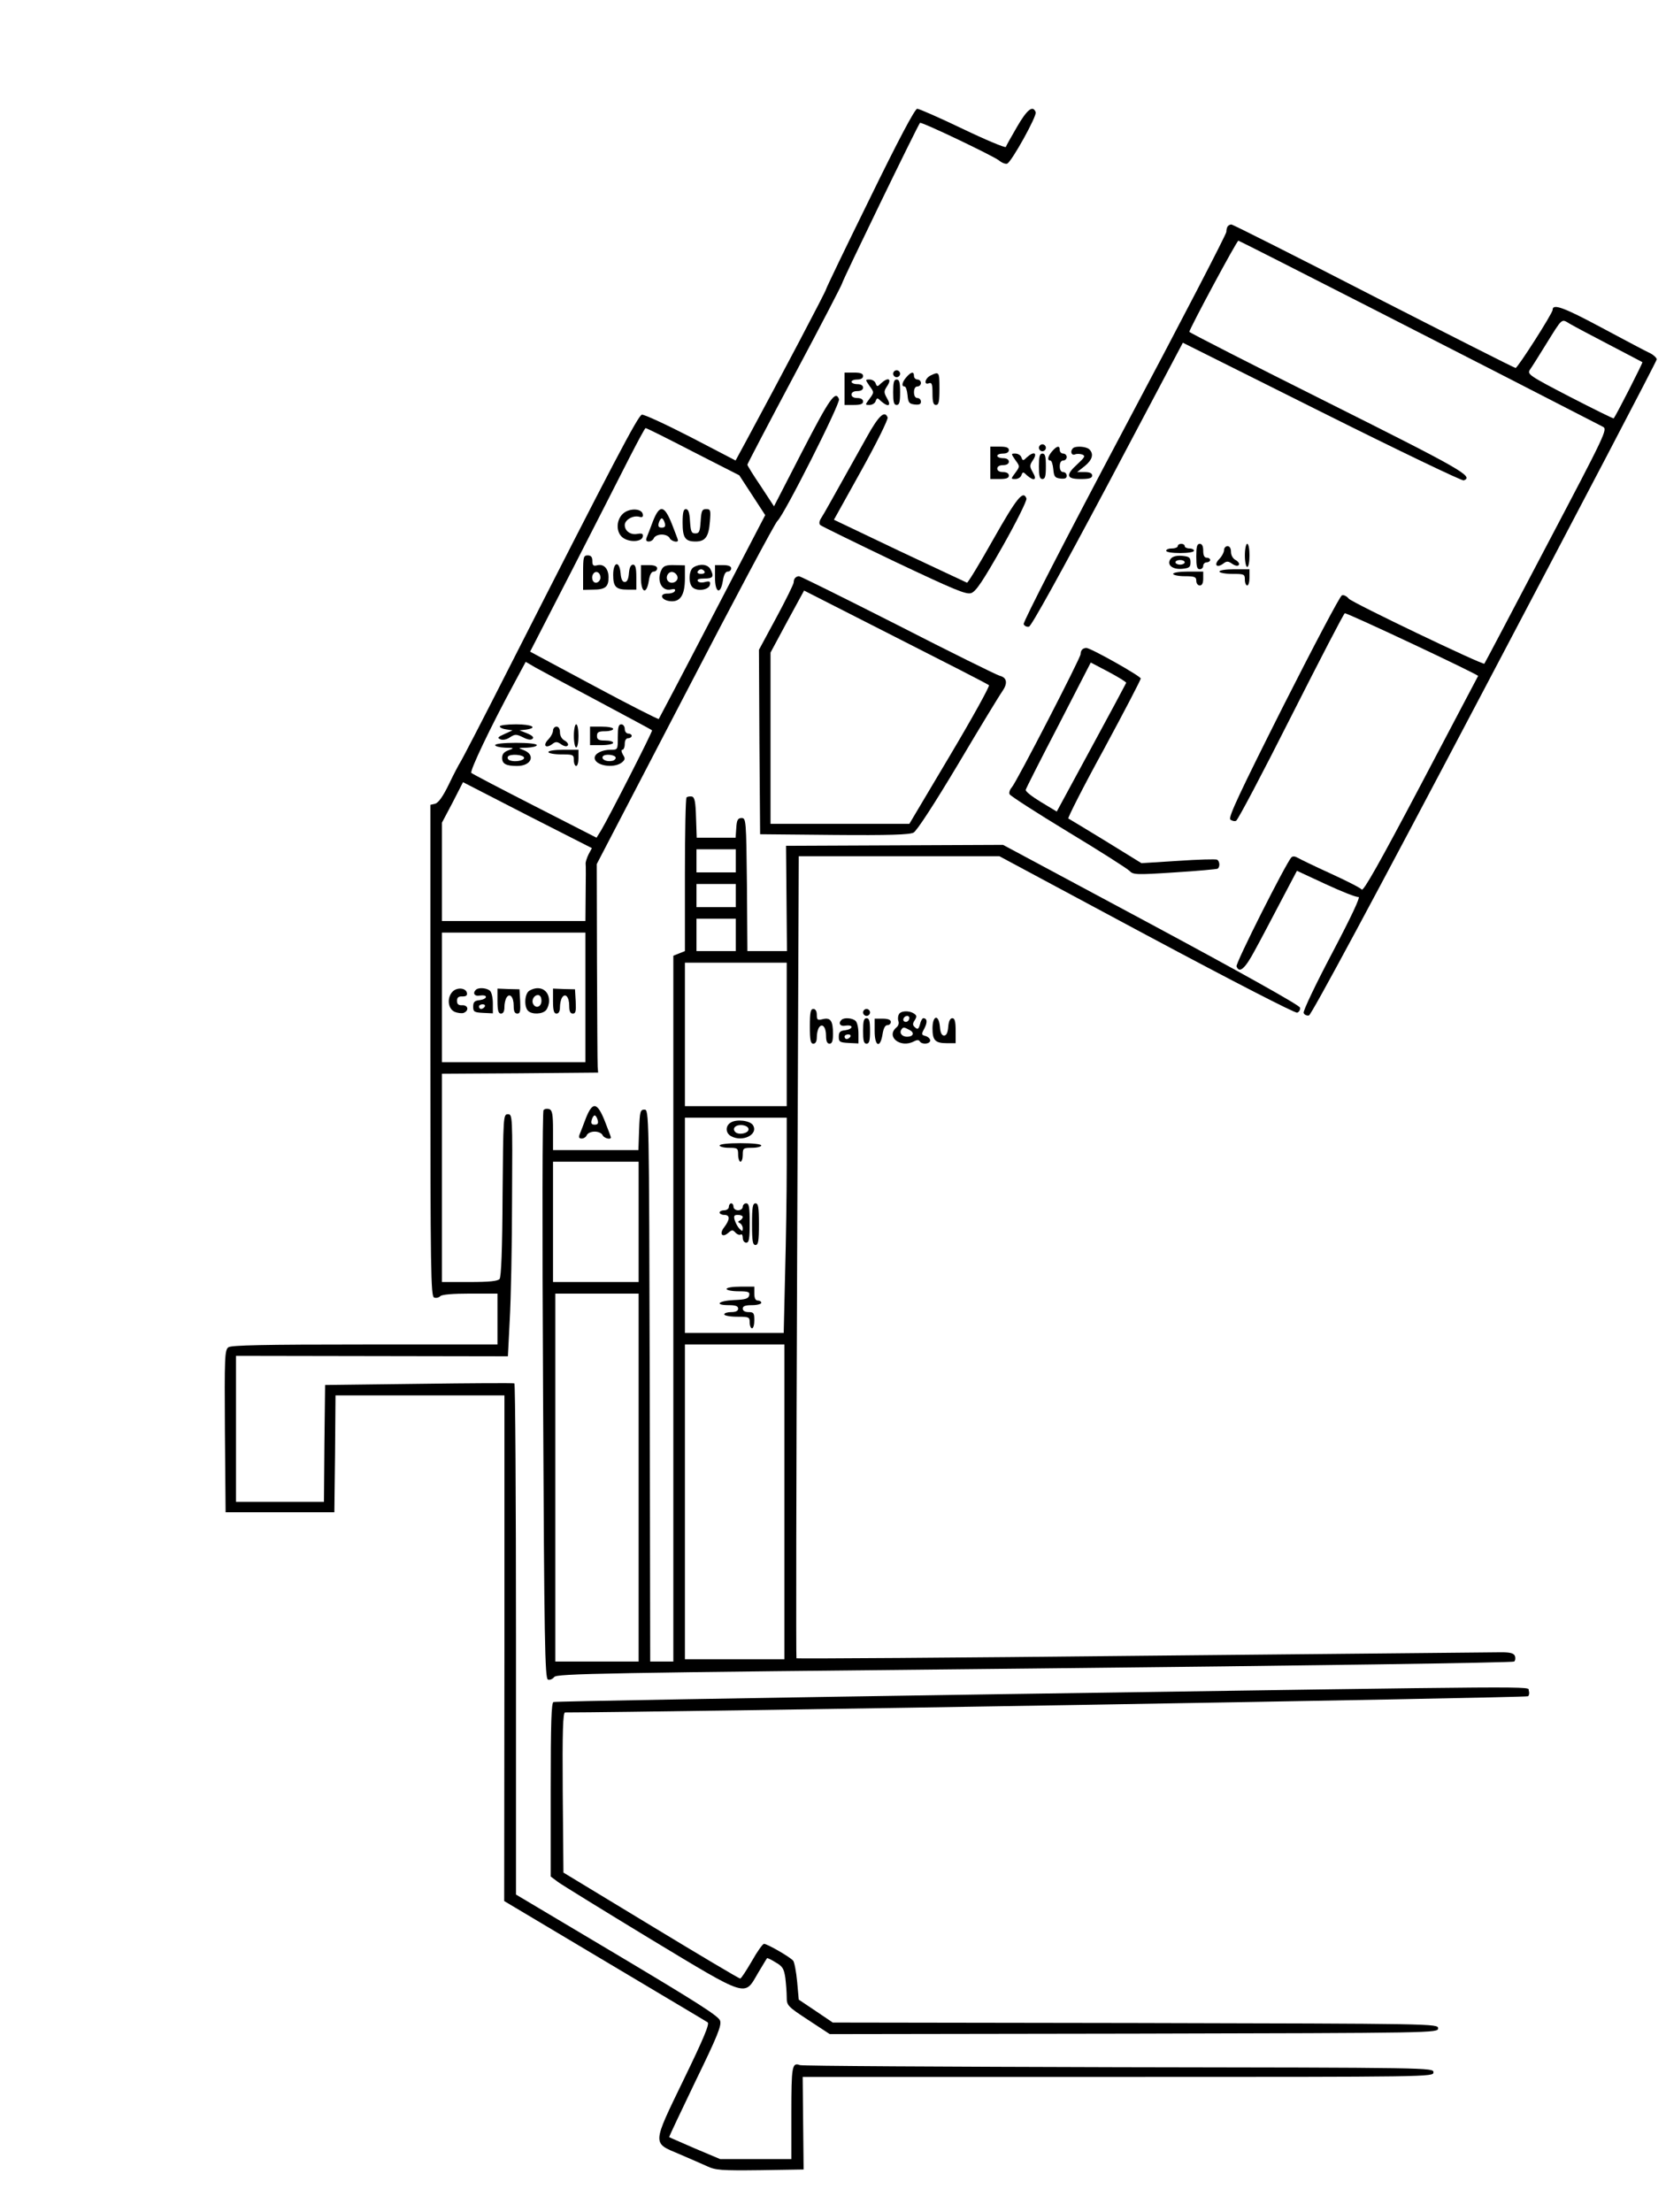 <?xml version="1.0" standalone="no"?>
<!DOCTYPE svg PUBLIC "-//W3C//DTD SVG 20010904//EN"
 "http://www.w3.org/TR/2001/REC-SVG-20010904/DTD/svg10.dtd">
<svg version="1.0" xmlns="http://www.w3.org/2000/svg"
 width="720pt" height="956pt" viewBox="0 0 720 956"
 preserveAspectRatio="xMidYMid meet">

<g transform="translate(0,956) scale(0.1,-0.1)"
fill="#000000" stroke="none">
<path d="M3760 8704 c-105 -213 -190 -390 -190 -394 0 -7 -192 -372 -346 -657
l-45 -83 -194 101 c-107 55 -202 99 -211 97 -16 -3 -122 -205 -571 -1088 -113
-223 -210 -410 -215 -416 -4 -6 -26 -47 -47 -91 -26 -54 -46 -82 -60 -86 l-21
-5 0 -1061 c0 -955 2 -1062 16 -1068 8 -3 20 -1 27 6 7 7 54 11 129 11 l118 0
0 -110 0 -110 -573 0 c-443 0 -577 -3 -590 -12 -16 -12 -17 -43 -15 -363 l3
-350 235 0 235 0 3 253 2 252 365 0 365 0 0 -1092 -1 -1093 433 -258 c238
-142 439 -261 446 -266 10 -5 -16 -68 -103 -247 -138 -285 -137 -273 -18 -323
43 -18 96 -42 119 -52 36 -17 61 -19 229 -17 l188 3 -2 200 -2 200 1363 0
c1356 0 1363 0 1363 20 0 20 -7 20 -1361 22 -749 2 -1369 5 -1377 9 -34 13
-37 -5 -37 -207 l0 -199 -154 0 -154 0 -109 46 c-59 26 -109 47 -111 49 -1 1
50 109 113 240 96 197 114 242 107 263 -6 20 -103 81 -445 285 l-437 260 0
1103 c0 606 -3 1104 -7 1106 -5 2 -190 1 -413 -2 l-405 -5 -3 -252 -2 -253
-190 0 -190 0 0 315 0 316 587 -1 588 -1 8 158 c5 87 10 322 10 523 2 359 2
365 -18 365 -20 0 -20 -8 -23 -349 -1 -237 -6 -354 -13 -363 -8 -9 -43 -13
-130 -13 l-119 0 0 450 0 450 338 2 337 3 -2 25 c-1 14 -2 217 -3 451 l-1 425
382 734 c209 403 389 741 399 749 28 24 273 509 266 526 -15 40 -40 4 -158
-224 l-123 -239 -57 87 c-32 47 -58 89 -58 93 0 3 92 179 205 391 113 212 205
389 205 394 0 9 327 683 336 692 6 6 313 -141 341 -162 13 -11 29 -17 36 -14
19 8 129 206 123 222 -12 32 -37 12 -80 -62 -25 -43 -47 -82 -49 -88 -2 -5
-86 30 -186 78 -100 48 -189 87 -197 87 -10 0 -83 -138 -204 -386z m-765
-1096 l200 -102 56 -86 56 -86 -228 -438 c-125 -241 -230 -440 -232 -443 -3
-2 -129 62 -280 143 l-276 148 180 350 c99 193 210 411 247 484 37 72 69 132
72 132 3 1 95 -45 205 -102z m-410 -1078 c127 -68 232 -124 233 -126 4 -3
-185 -373 -220 -432 l-20 -32 -266 136 c-147 75 -271 140 -275 144 -8 7 82
197 185 387 l50 93 41 -24 c23 -13 146 -79 272 -146z m-42 -663 c-7 -15 -13
-33 -12 -40 1 -6 1 -65 0 -129 l-1 -118 -310 0 -310 0 0 213 0 212 46 87 45
88 278 -143 279 -142 -15 -28z m-13 -617 l0 -280 -310 0 -310 0 0 280 0 280
310 0 310 0 0 -280z"/>
<path d="M2692 7340 c-31 -29 -30 -84 2 -105 30 -20 80 -16 84 6 2 13 -3 15
-23 12 -29 -6 -55 12 -55 38 0 22 35 43 62 36 14 -4 18 -1 16 11 -5 26 -59 27
-86 2z"/>
<path d="M2822 7308 c-11 -29 -23 -61 -27 -70 -5 -13 -2 -18 9 -18 9 0 19 7
22 15 4 8 18 15 34 15 16 0 30 -7 34 -15 5 -13 36 -22 36 -10 0 3 -12 34 -26
70 -33 83 -53 86 -82 13z m51 -8 c4 -15 0 -20 -13 -20 -13 0 -17 5 -13 20 3
11 9 20 13 20 4 0 10 -9 13 -20z"/>
<path d="M2950 7302 c0 -66 11 -82 56 -82 42 0 57 20 62 86 4 49 3 54 -16 54
-18 0 -21 -7 -24 -52 -3 -45 -6 -53 -23 -53 -17 0 -20 8 -23 53 -2 37 -7 52
-18 52 -10 0 -14 -14 -14 -58z"/>
<path d="M2520 7086 l0 -75 43 1 c53 0 67 12 67 53 0 38 -21 60 -50 52 -16 -4
-20 0 -20 19 0 17 -6 24 -20 24 -18 0 -20 -7 -20 -74z m75 -22 c0 -10 -8 -20
-17 -22 -18 -3 -26 27 -11 42 12 11 28 0 28 -20z"/>
<path d="M2650 7076 c0 -52 12 -64 63 -64 l37 0 0 54 c0 40 -4 54 -14 54 -10
0 -16 -13 -18 -37 -2 -26 -8 -38 -18 -38 -10 0 -16 12 -18 38 -5 56 -32 50
-32 -7z"/>
<path d="M2770 7064 c0 -66 24 -76 34 -14 4 26 11 40 21 40 8 0 15 6 15 14 0
9 -12 14 -35 14 l-35 0 0 -54z"/>
<path d="M2860 7100 c-25 -46 -1 -98 41 -87 13 3 19 1 16 -6 -2 -7 -16 -12
-31 -12 -39 1 -30 -29 11 -33 43 -4 63 26 63 99 l0 56 -45 1 c-34 1 -47 -3
-55 -18z m68 -33 c4 -20 -25 -34 -40 -19 -15 15 -1 44 19 40 10 -2 19 -11 21
-21z"/>
<path d="M2998 7109 c-22 -12 -24 -71 -4 -88 21 -18 70 -10 74 12 3 14 -1 17
-21 12 -14 -4 -28 -2 -31 4 -5 7 5 11 28 11 38 0 43 8 26 41 -12 21 -45 24
-72 8z m47 -19 c3 -5 -3 -10 -15 -10 -12 0 -18 5 -15 10 3 6 10 10 15 10 5 0
12 -4 15 -10z"/>
<path d="M3090 7064 c0 -66 24 -76 34 -14 4 26 11 40 21 40 8 0 15 6 15 14 0
9 -12 14 -35 14 l-35 0 0 -54z"/>
<path d="M2160 6421 c0 -5 12 -11 28 -13 l27 -4 -35 -16 c-29 -13 -32 -17 -17
-23 10 -4 27 -1 41 9 22 14 27 14 56 0 21 -11 35 -13 42 -6 6 6 -2 14 -24 23
l-33 13 28 3 c54 8 26 23 -43 23 -38 0 -70 -4 -70 -9z"/>
<path d="M2480 6380 c0 -27 5 -50 10 -50 6 0 10 23 10 50 0 28 -4 50 -10 50
-5 0 -10 -22 -10 -50z"/>
<path d="M2670 6375 c0 -55 0 -55 -31 -55 -37 0 -69 -16 -69 -35 0 -33 80 -47
116 -21 16 13 17 18 6 35 -7 13 -8 21 -2 21 5 0 10 11 10 25 0 16 6 25 15 25
8 0 15 5 15 10 0 6 -7 10 -15 10 -8 0 -15 9 -15 20 0 11 -7 20 -15 20 -12 0
-15 -13 -15 -55z m-9 -90 c0 -5 -7 -12 -16 -13 -23 -5 -47 6 -40 19 8 13 56 8
56 -6z"/>
<path d="M2390 6403 c0 -9 -9 -27 -21 -39 -24 -25 -11 -40 17 -20 15 12 22 12
40 -1 14 -9 24 -10 28 -4 4 5 -3 15 -14 21 -12 6 -20 21 -20 35 0 16 -6 25
-15 25 -8 0 -15 -8 -15 -17z"/>
<path d="M2550 6380 l0 -40 50 0 c28 0 50 5 50 10 0 6 -16 10 -35 10 -28 0
-35 4 -35 20 0 16 7 20 35 20 19 0 35 5 35 10 0 6 -22 10 -50 10 l-50 0 0 -40z"/>
<path d="M2140 6340 c0 -5 19 -10 43 -11 40 -1 41 -1 15 -11 -20 -7 -28 -17
-28 -33 0 -26 17 -35 65 -35 63 0 81 49 27 69 -25 9 -24 9 16 10 23 1 42 6 42
11 0 6 -37 10 -90 10 -53 0 -90 -4 -90 -10z m125 -55 c0 -12 -40 -19 -61 -11
-9 3 -12 11 -9 16 8 14 70 9 70 -5z"/>
<path d="M2370 6310 c0 -5 25 -10 55 -10 52 0 55 -1 55 -25 0 -14 5 -25 10
-25 6 0 10 16 10 35 l0 35 -65 0 c-37 0 -65 -4 -65 -10z"/>
<path d="M1956 5275 c-25 -26 -21 -73 8 -87 14 -6 32 -8 40 -5 24 10 19 34 -6
33 -17 -1 -23 5 -23 19 0 14 6 20 23 19 16 0 22 4 20 15 -4 22 -42 26 -62 6z"/>
<path d="M2057 5283 c-16 -15 -6 -30 18 -25 14 2 25 0 25 -6 0 -6 -12 -12 -27
-14 -22 -2 -28 -8 -28 -28 0 -22 4 -25 43 -27 l42 -2 0 43 c0 23 -5 47 -12 54
-13 13 -50 16 -61 5z m38 -73 c-3 -5 -10 -10 -16 -10 -5 0 -9 5 -9 10 0 6 7
10 16 10 8 0 12 -4 9 -10z"/>
<path d="M2150 5234 c0 -41 4 -54 15 -54 10 0 15 10 15 28 0 15 4 33 9 41 14
22 31 3 31 -35 0 -24 4 -34 16 -34 12 0 14 10 12 53 l-3 52 -47 1 -48 2 0 -54z"/>
<path d="M2288 5279 c-21 -12 -24 -69 -6 -87 17 -17 63 -15 78 3 7 8 13 26 13
40 0 48 -42 69 -85 44z m52 -44 c0 -25 -23 -35 -35 -15 -10 16 2 40 20 40 9 0
15 -9 15 -25z"/>
<path d="M2390 5234 c0 -41 4 -54 15 -54 10 0 15 10 15 28 0 15 4 33 9 41 14
22 31 3 31 -35 0 -24 4 -34 16 -34 12 0 14 10 12 53 l-3 52 -47 1 -48 2 0 -54z"/>
<path d="M5307 8583 c-4 -3 -7 -15 -7 -25 0 -10 -198 -392 -441 -849 -253
-477 -438 -837 -435 -846 3 -8 13 -13 23 -11 10 2 135 228 341 615 l324 612
600 -300 c330 -165 607 -298 614 -295 44 17 -7 46 -586 336 -330 165 -600 303
-600 306 0 12 205 394 212 394 5 0 1063 -540 1575 -804 21 -11 15 -24 -244
-516 -146 -278 -266 -506 -268 -508 -6 -7 -572 264 -586 281 -9 11 -23 18 -30
14 -8 -3 -122 -219 -254 -480 -185 -368 -237 -478 -228 -488 6 -6 18 -9 25 -6
7 2 114 205 238 451 124 245 228 446 232 446 15 0 578 -265 576 -271 -2 -3
-113 -215 -248 -471 -179 -339 -248 -461 -255 -452 -5 7 -66 38 -134 69 -68
31 -132 62 -142 68 -12 7 -22 8 -28 2 -24 -26 -242 -458 -237 -471 12 -32 37
-10 79 69 25 45 75 141 113 213 l69 131 125 -58 c69 -32 132 -57 141 -55 10 2
-31 -85 -113 -241 -72 -136 -127 -252 -124 -260 3 -8 13 -13 23 -11 10 2 282
507 759 1413 409 776 744 1415 744 1422 0 6 -12 18 -27 26 -16 7 -110 57 -211
111 -166 89 -212 105 -212 77 0 -15 -151 -251 -160 -251 -5 0 -281 140 -614
310 -332 171 -609 310 -614 310 -5 0 -12 -3 -15 -7z m1648 -513 c77 -40 141
-74 143 -75 3 -2 -113 -229 -124 -243 -1 -2 -86 40 -189 93 -181 94 -186 98
-172 119 8 11 38 59 67 106 74 119 67 113 104 91 17 -10 94 -51 171 -91z"/>
<path d="M3860 7945 c0 -8 7 -15 15 -15 8 0 15 7 15 15 0 8 -7 15 -15 15 -8 0
-15 -7 -15 -15z"/>
<path d="M3650 7880 l0 -70 40 0 c29 0 40 4 40 15 0 9 -9 15 -25 15 -16 0 -25
6 -25 15 0 9 9 15 25 15 16 0 25 6 25 15 0 9 -9 15 -25 15 -14 0 -25 5 -25 10
0 6 11 10 25 10 16 0 25 6 25 15 0 11 -11 15 -40 15 l-40 0 0 -70z"/>
<path d="M3917 7930 c-19 -22 -22 -40 -8 -40 6 0 11 -17 13 -37 3 -33 7 -38
31 -41 19 -2 27 1 27 12 0 9 -7 16 -15 16 -9 0 -15 9 -15 25 0 16 6 25 15 25
8 0 15 7 15 15 0 8 -7 15 -15 15 -8 0 -15 7 -15 15 0 21 -12 19 -33 -5z"/>
<path d="M4023 7938 c-26 -12 -32 -44 -8 -34 12 4 15 -4 15 -44 0 -38 4 -50
15 -50 12 0 15 14 15 70 0 73 -1 75 -37 58z"/>
<path d="M3758 7892 c20 -27 20 -28 0 -55 -20 -27 -20 -27 0 -27 11 0 23 7 26
16 6 16 8 16 24 0 31 -27 45 -20 26 12 -15 27 -15 31 1 55 20 31 3 38 -27 11
-16 -16 -18 -16 -24 0 -3 9 -15 16 -26 16 -19 0 -19 0 0 -28z"/>
<path d="M3860 7865 c0 -42 3 -55 15 -55 12 0 15 13 15 55 0 42 -3 55 -15 55
-12 0 -15 -13 -15 -55z"/>
<path d="M3747 7673 c-159 -284 -184 -330 -197 -350 -10 -15 -11 -26 -5 -32 6
-5 149 -75 318 -156 262 -124 312 -145 334 -138 21 7 50 51 136 202 60 106
106 199 103 207 -14 37 -41 4 -143 -176 -59 -105 -110 -189 -114 -188 -4 2
-135 63 -292 137 l-283 135 119 214 c65 117 116 220 113 228 -12 32 -38 9 -89
-83z"/>
<path d="M4490 7625 c0 -8 7 -15 15 -15 8 0 15 7 15 15 0 8 -7 15 -15 15 -8 0
-15 -7 -15 -15z"/>
<path d="M4280 7560 l0 -70 40 0 c29 0 40 4 40 15 0 9 -9 15 -25 15 -16 0 -25
6 -25 15 0 9 9 15 25 15 16 0 25 6 25 15 0 9 -9 15 -25 15 -14 0 -25 5 -25 10
0 6 11 10 25 10 16 0 25 6 25 15 0 11 -11 15 -40 15 l-40 0 0 -70z"/>
<path d="M4547 7610 c-19 -22 -22 -40 -8 -40 6 0 11 -17 13 -37 3 -33 7 -38
31 -41 19 -2 27 1 27 12 0 9 -7 16 -15 16 -9 0 -15 9 -15 25 0 16 6 25 15 25
8 0 15 7 15 15 0 8 -7 15 -15 15 -8 0 -15 7 -15 15 0 21 -12 19 -33 -5z"/>
<path d="M4637 7623 c-13 -13 -7 -32 8 -27 8 4 23 3 32 0 15 -6 11 -12 -20
-41 -53 -48 -49 -65 13 -65 38 0 50 4 50 15 0 10 -10 15 -32 15 l-33 0 33 26
c33 27 40 52 20 72 -13 13 -60 16 -71 5z"/>
<path d="M4388 7572 c20 -27 20 -28 0 -55 -20 -27 -20 -27 0 -27 11 0 23 7 26
16 6 16 8 16 24 0 31 -27 45 -20 26 12 -15 27 -15 31 1 55 20 31 3 38 -27 11
-16 -16 -18 -16 -24 0 -3 9 -15 16 -26 16 -19 0 -19 0 0 -28z"/>
<path d="M4490 7545 c0 -42 3 -55 15 -55 12 0 15 13 15 55 0 42 -3 55 -15 55
-12 0 -15 -13 -15 -55z"/>
<path d="M5090 7200 c0 -5 -11 -10 -25 -10 -14 0 -25 -4 -25 -10 0 -6 27 -10
60 -10 33 0 60 4 60 10 0 6 -9 10 -20 10 -11 0 -20 5 -20 10 0 6 -7 10 -15 10
-8 0 -15 -4 -15 -10z"/>
<path d="M5170 7155 c0 -42 3 -55 15 -55 8 0 15 7 15 15 0 8 7 15 15 15 8 0
15 5 15 10 0 6 -7 10 -15 10 -10 0 -15 10 -15 30 0 20 -5 30 -15 30 -12 0 -15
-13 -15 -55z"/>
<path d="M5380 7160 c0 -27 5 -50 10 -50 6 0 10 23 10 50 0 28 -4 50 -10 50
-5 0 -10 -22 -10 -50z"/>
<path d="M5290 7183 c0 -9 -9 -27 -21 -39 -24 -25 -11 -40 17 -20 15 12 22 12
40 -1 14 -9 24 -10 28 -4 4 5 -3 15 -14 21 -12 6 -20 21 -20 35 0 16 -6 25
-15 25 -8 0 -15 -8 -15 -17z"/>
<path d="M5060 7146 c-20 -25 5 -48 49 -44 31 3 36 7 36 28 0 21 -5 25 -36 28
-23 2 -40 -2 -49 -12z m60 -16 c0 -5 -9 -10 -20 -10 -11 0 -20 5 -20 10 0 6 9
10 20 10 11 0 20 -4 20 -10z"/>
<path d="M5270 7090 c0 -5 25 -10 55 -10 52 0 55 -1 55 -25 0 -14 5 -25 10
-25 6 0 10 16 10 35 l0 35 -65 0 c-37 0 -65 -4 -65 -10z"/>
<path d="M5070 7080 c0 -5 23 -10 50 -10 43 0 50 -3 50 -20 0 -11 7 -20 15
-20 10 0 15 10 15 30 l0 30 -65 0 c-37 0 -65 -4 -65 -10z"/>
<path d="M3437 7063 c-4 -3 -7 -12 -7 -20 0 -7 -34 -76 -75 -152 l-75 -139 2
-398 3 -399 320 -3 c238 -2 326 1 343 10 14 7 90 124 194 298 93 157 179 298
190 313 24 35 20 59 -12 67 -14 4 -213 102 -441 219 -229 116 -420 211 -426
211 -5 0 -13 -3 -16 -7z m837 -464 c4 -4 -71 -140 -168 -303 l-176 -296 -300
0 -300 0 0 370 0 370 72 134 73 134 395 -201 c217 -110 399 -203 404 -208z"/>
<path d="M4677 6753 c-4 -3 -7 -12 -7 -20 0 -16 -276 -551 -297 -575 -9 -10
-13 -23 -10 -30 3 -7 116 -80 253 -163 136 -82 255 -158 265 -168 16 -17 27
-18 195 -7 98 6 182 14 186 16 11 7 10 32 -2 39 -5 3 -81 1 -168 -5 l-159 -10
-154 95 c-85 52 -158 96 -162 98 -4 1 64 136 153 298 88 163 160 301 160 307
0 10 -216 132 -235 132 -7 0 -15 -3 -18 -7z m190 -144 c-1 -3 -69 -130 -151
-281 l-149 -275 -68 41 c-38 23 -68 46 -66 53 1 6 65 132 142 280 l139 270 78
-41 c43 -23 77 -44 75 -47z"/>
<path d="M2967 6114 c-4 -4 -7 -155 -7 -336 l0 -328 -25 -10 -25 -10 0 -1525
0 -1525 -50 0 -50 0 -2 1193 c-3 1184 -3 1192 -23 1192 -18 0 -20 -8 -23 -87
l-3 -88 -184 0 -185 0 0 85 c0 69 -3 87 -16 92 -8 3 -19 2 -25 -4 -5 -5 -6
-488 -2 -1232 5 -1066 8 -1224 21 -1229 8 -3 20 2 27 11 11 15 190 18 2076 37
1176 12 2068 25 2073 30 5 5 6 16 3 24 -5 12 -20 16 -59 16 -29 0 -725 -7
-1547 -15 -821 -9 -1496 -13 -1499 -11 -2 3 -1 784 3 1736 l7 1730 434 0 433
0 636 -341 c378 -202 642 -338 651 -335 9 3 14 13 12 22 -2 10 -254 151 -643
360 l-640 343 -469 -2 -469 -2 2 -227 2 -228 -85 0 -86 0 -2 288 c-3 279 -4
287 -23 287 -16 0 -21 -8 -23 -42 l-3 -43 -84 0 -84 0 -3 87 c-2 70 -6 88 -18
91 -9 1 -19 0 -23 -4z m213 -274 l0 -50 -85 0 -85 0 0 50 0 50 85 0 85 0 0
-50z m0 -150 l0 -50 -85 0 -85 0 0 50 0 50 85 0 85 0 0 -50z m0 -170 l0 -70
-85 0 -85 0 0 70 0 70 85 0 85 0 0 -70z m220 -430 l0 -310 -220 0 -220 0 0
310 0 310 220 0 220 0 0 -310z m0 -568 c0 -115 -3 -324 -7 -465 l-6 -257 -214
0 -213 0 0 465 0 465 220 0 220 0 0 -208z m-640 -242 l0 -260 -185 0 -185 0 0
260 0 260 185 0 185 0 0 -260z m0 -1105 l0 -795 -180 0 -180 0 0 795 0 795
180 0 180 0 0 -795z m630 -105 l0 -680 -215 0 -215 0 0 680 0 680 215 0 215 0
0 -680z"/>
<path d="M3158 4709 c-24 -14 -23 -46 2 -59 50 -27 119 8 94 48 -13 20 -71 27
-96 11z m77 -29 c0 -18 -43 -26 -57 -12 -16 16 2 33 30 30 16 -2 27 -9 27 -18z"/>
<path d="M3110 4610 c0 -5 18 -10 40 -10 38 0 40 -2 40 -30 0 -16 5 -30 10
-30 6 0 10 14 10 30 0 28 2 30 40 30 22 0 40 5 40 10 0 6 -37 10 -90 10 -53 0
-90 -4 -90 -10z"/>
<path d="M3150 4345 c0 -8 -9 -15 -20 -15 -11 0 -20 -4 -20 -10 0 -5 9 -10 20
-10 26 0 25 -20 0 -53 -23 -29 -9 -48 18 -24 15 13 19 13 30 1 7 -8 17 -12 23
-9 5 4 9 -3 9 -14 0 -12 7 -21 15 -21 12 0 15 16 15 85 0 69 -3 85 -15 85 -8
0 -15 -7 -15 -15 0 -8 -9 -15 -20 -15 -11 0 -20 7 -20 15 0 8 -4 15 -10 15 -5
0 -10 -7 -10 -15z m60 -44 c0 -5 -6 -12 -12 -15 -10 -5 -10 -7 0 -12 6 -3 12
-13 12 -22 0 -14 -2 -14 -14 -2 -8 8 -17 25 -21 38 -5 18 -2 22 14 22 12 0 21
-4 21 -9z"/>
<path d="M3250 4270 c0 -73 3 -90 15 -90 12 0 15 17 15 90 0 73 -3 90 -15 90
-12 0 -15 -17 -15 -90z"/>
<path d="M3140 3990 c0 -5 23 -10 51 -10 43 0 50 -3 47 -17 -3 -15 -16 -19
-66 -21 -68 -3 -87 -22 -22 -22 29 0 40 -4 40 -15 0 -10 -10 -15 -30 -15 -16
0 -30 -4 -30 -10 0 -5 25 -10 55 -10 52 0 55 -1 55 -25 0 -14 5 -25 10 -25 6
0 10 16 10 35 0 31 -3 35 -25 35 -16 0 -25 6 -25 15 0 11 11 15 40 15 22 0 40
5 40 10 0 6 -7 10 -15 10 -10 0 -15 10 -15 30 l0 30 -60 0 c-33 0 -60 -4 -60
-10z"/>
<path d="M3500 5125 c0 -60 3 -75 15 -75 10 0 15 10 15 28 0 15 4 33 9 41 14
22 31 3 31 -35 0 -24 5 -34 15 -34 11 0 15 11 15 43 0 56 -11 71 -44 63 -23
-6 -26 -3 -26 19 0 16 -6 25 -15 25 -12 0 -15 -15 -15 -75z"/>
<path d="M3730 5185 c0 -8 7 -15 15 -15 8 0 15 7 15 15 0 8 -7 15 -15 15 -8 0
-15 -7 -15 -15z"/>
<path d="M3884 5175 c-4 -8 -4 -21 -1 -29 3 -8 -1 -20 -9 -26 -47 -40 18 -91
76 -60 13 7 21 7 25 0 9 -15 45 -12 45 4 0 7 -9 16 -20 19 -18 5 -19 7 -5 33
14 27 12 44 -5 44 -4 0 -11 -12 -14 -26 -6 -21 -10 -24 -21 -14 -11 9 -12 16
-2 31 10 16 9 21 -3 29 -23 15 -60 12 -66 -5z m46 -13 c0 -13 -12 -22 -22 -16
-10 6 -1 24 13 24 5 0 9 -4 9 -8z m1 -53 c23 -12 16 -29 -11 -29 -21 0 -34 15
-25 30 8 13 12 12 36 -1z"/>
<path d="M3637 5153 c-16 -15 -6 -30 18 -25 14 2 25 0 25 -6 0 -6 -12 -12 -27
-14 -22 -2 -28 -8 -28 -28 0 -22 4 -25 43 -27 l42 -2 0 43 c0 23 -5 47 -12 54
-13 13 -50 16 -61 5z m38 -73 c-3 -5 -10 -10 -16 -10 -5 0 -9 5 -9 10 0 6 7
10 16 10 8 0 12 -4 9 -10z"/>
<path d="M3730 5105 c0 -42 3 -55 15 -55 12 0 15 13 15 55 0 42 -3 55 -15 55
-12 0 -15 -13 -15 -55z"/>
<path d="M3780 5104 c0 -66 24 -76 34 -14 4 26 11 40 21 40 8 0 15 6 15 14 0
9 -12 14 -35 14 l-35 0 0 -54z"/>
<path d="M4030 5116 c0 -52 12 -64 63 -64 l37 0 0 54 c0 40 -4 54 -14 54 -10
0 -16 -13 -18 -37 -2 -26 -8 -38 -18 -38 -10 0 -16 12 -18 38 -5 56 -32 50
-32 -7z"/>
<path d="M2532 4728 c-11 -29 -23 -61 -27 -70 -5 -13 -2 -18 9 -18 9 0 19 7
22 15 4 8 18 15 34 15 16 0 30 -7 34 -15 5 -13 36 -22 36 -10 0 3 -12 34 -26
70 -33 83 -53 86 -82 13z m51 -8 c4 -15 0 -20 -13 -20 -13 0 -17 5 -13 20 3
11 9 20 13 20 4 0 10 -9 13 -20z"/>
<path d="M4325 2239 c-1056 -16 -1926 -31 -1933 -34 -9 -3 -12 -88 -12 -379
l0 -375 32 -24 c18 -13 198 -124 399 -246 426 -257 405 -250 465 -147 20 33
37 62 39 64 1 2 18 -6 37 -18 30 -17 36 -27 42 -67 3 -25 6 -63 6 -83 0 -36 3
-40 93 -99 l93 -61 1315 2 c1306 3 1314 3 1314 23 0 20 -8 20 -1308 23 l-1308
2 -74 50 -73 49 -7 78 c-4 43 -12 84 -17 90 -13 16 -112 73 -126 73 -6 0 -30
-34 -53 -75 -24 -41 -46 -75 -50 -75 -5 0 -178 103 -386 229 l-378 229 -3 346
c-2 265 1 346 10 346 368 0 4155 63 4162 70 5 5 6 16 3 24 -8 20 144 21 -2282
-15z"/>
</g>
</svg>
